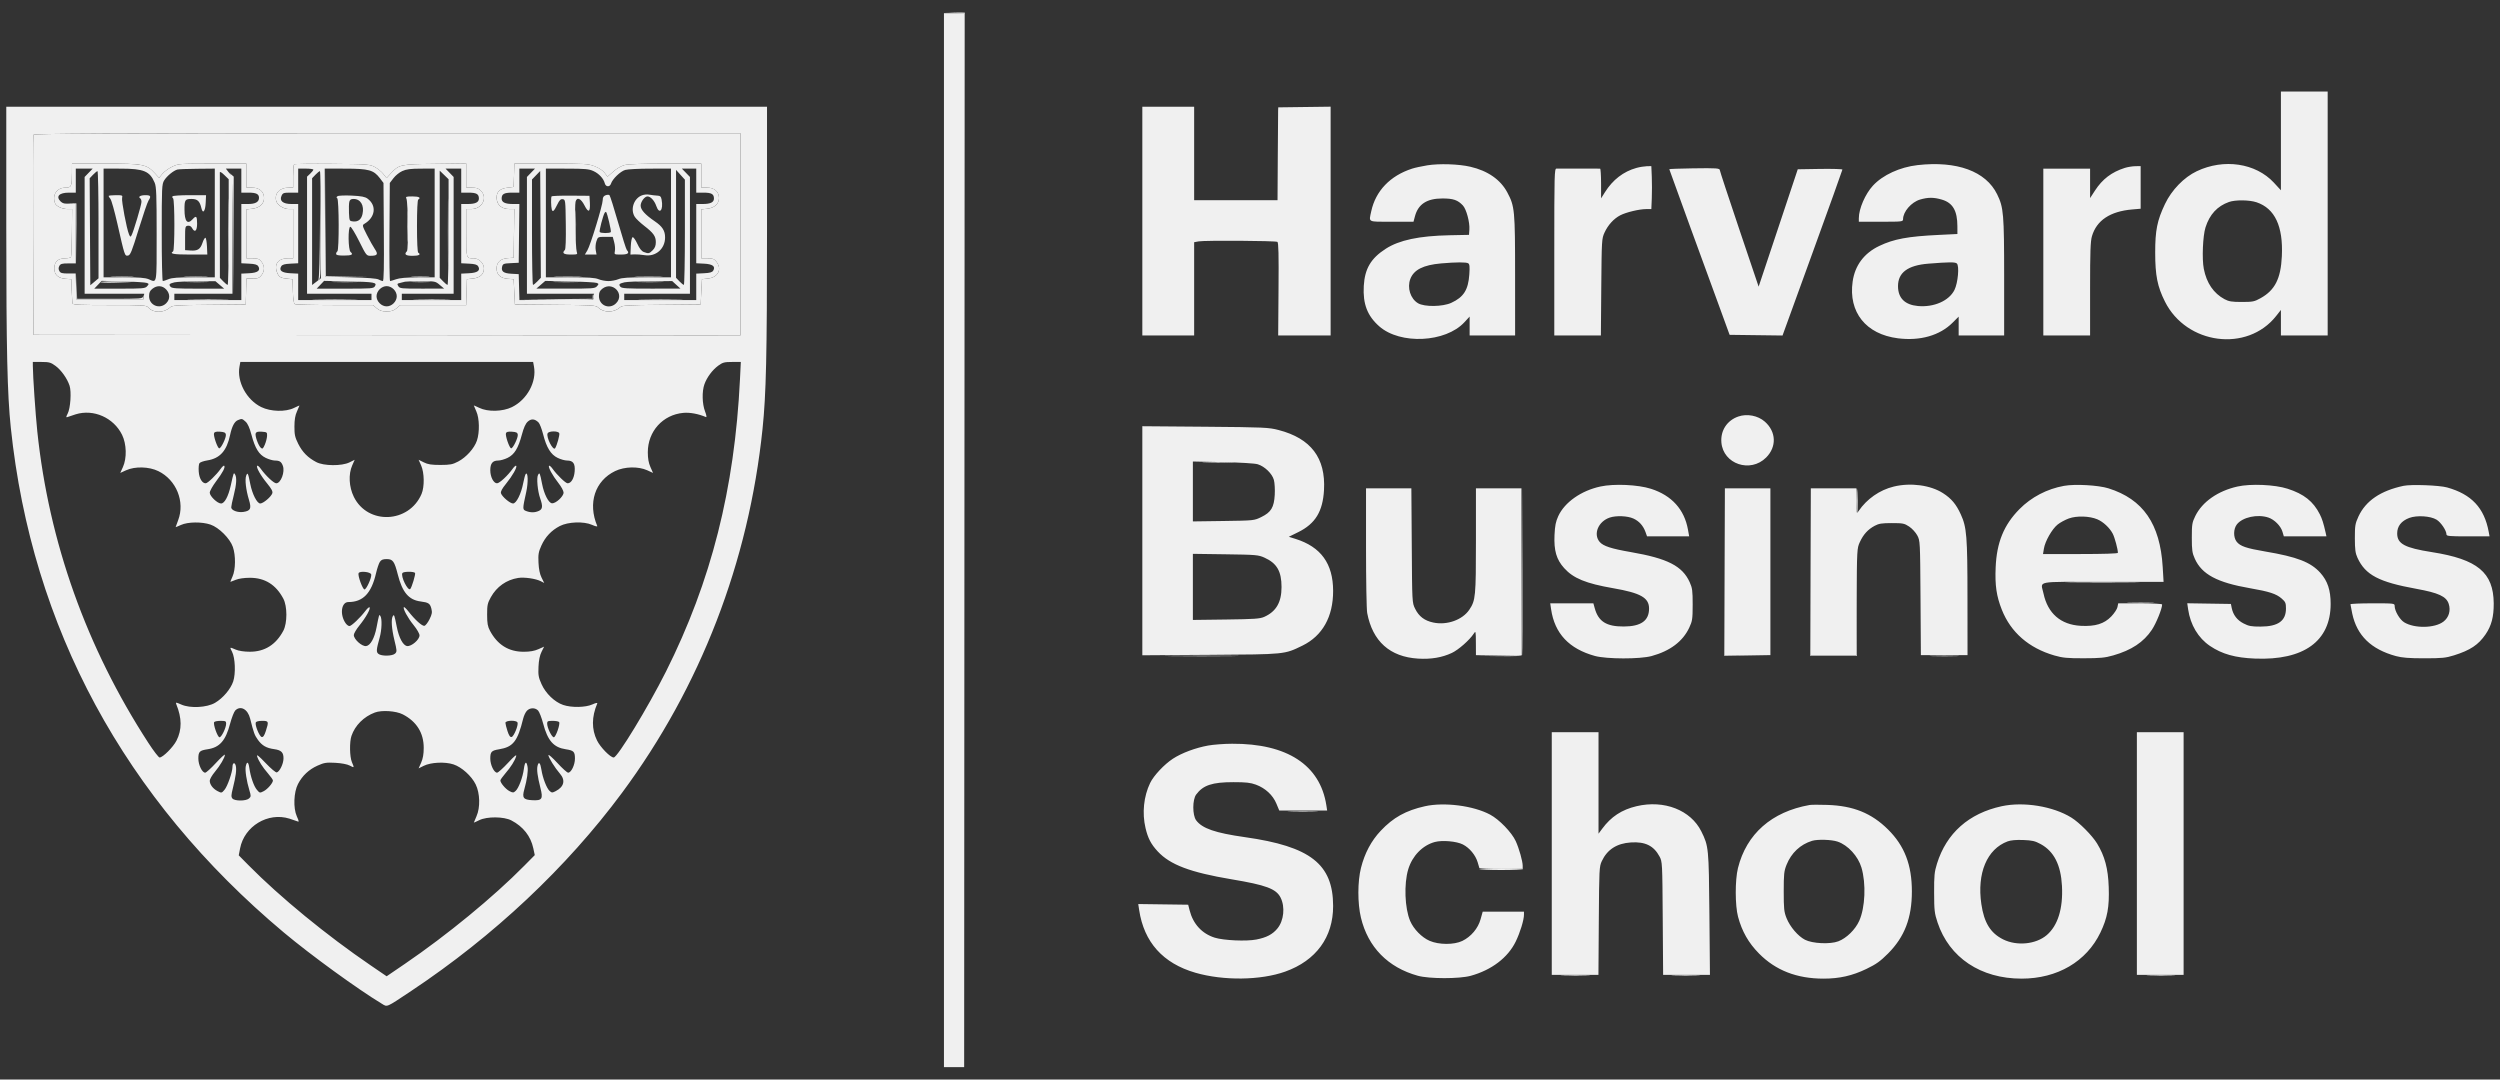 <svg width="88" height="38" viewBox="0 0 88 38" fill="none" xmlns="http://www.w3.org/2000/svg">
<rect x="0" y="0" width="88" height="38" fill="#333333" stroke="none"/>
<path fill-rule="evenodd" clip-rule="evenodd" d="M33.604 0.453L33.938 0.469L33.949 19.005L33.96 37.541L33.96 18.992L33.96 0.443L33.615 0.44L33.27 0.437L33.604 0.453ZM80.288 4.96V6.698L80.04 6.429C79.401 5.74 78.279 5.573 77.326 6.027C76.875 6.241 76.441 6.689 76.207 7.182C75.932 7.76 75.862 8.109 75.863 8.894C75.863 9.696 75.941 10.088 76.206 10.616C76.964 12.132 79.102 12.41 80.118 11.126L80.288 10.91V11.359V11.808H81.111H81.934V7.515V3.223H81.111H80.288V4.96ZM40.21 7.782V11.808H41.122H42.034V10.167V8.526L42.191 8.497C42.4 8.458 44.899 8.473 44.965 8.514C45.004 8.537 45.014 8.97 45.004 10.177L44.992 11.808H45.915L46.838 11.808V7.781V3.755L45.916 3.767L44.995 3.779L44.99 3.89C44.988 3.951 44.982 4.687 44.978 5.525L44.969 7.048H43.502H42.034V5.403V3.757H41.122H40.21V7.782ZM1.175 4.746C1.164 4.777 1.159 6.373 1.166 8.294L1.177 11.786L13.621 11.797L26.065 11.808V8.25V4.691H13.631C3.724 4.691 1.192 4.702 1.175 4.746ZM2.533 6.081C2.532 6.556 2.512 6.604 2.312 6.604C2.001 6.604 1.826 6.863 1.939 7.158C1.979 7.261 2.192 7.36 2.378 7.36H2.539L2.531 8.172C2.526 8.618 2.513 9.008 2.501 9.039C2.489 9.072 2.4 9.095 2.286 9.095C2.041 9.095 1.911 9.218 1.911 9.451C1.911 9.67 2.05 9.796 2.311 9.814L2.512 9.829L2.524 10.229C2.531 10.449 2.546 10.654 2.556 10.685C2.571 10.728 2.872 10.74 3.86 10.74C5.087 10.74 5.148 10.744 5.225 10.829C5.401 11.024 5.764 11.022 5.983 10.824C6.067 10.749 6.183 10.741 7.362 10.73L8.65 10.718L8.663 10.262L8.675 9.806H8.893C9.075 9.806 9.126 9.787 9.203 9.689C9.32 9.54 9.32 9.361 9.203 9.212C9.126 9.113 9.075 9.095 8.891 9.095H8.672V8.233V7.371L8.875 7.348C9.137 7.319 9.295 7.177 9.295 6.972C9.295 6.747 9.131 6.604 8.874 6.604H8.672V6.181V5.758L7.482 5.759C6.328 5.759 6.286 5.762 6.068 5.864C5.945 5.921 5.789 6.034 5.721 6.114L5.598 6.26L5.451 6.099C5.161 5.783 5.036 5.758 3.709 5.758H2.534L2.533 6.081ZM10.35 5.786C10.332 5.803 10.318 5.995 10.318 6.211V6.604H10.165C9.847 6.604 9.655 6.804 9.721 7.068C9.759 7.218 9.978 7.359 10.174 7.36L10.318 7.36V8.227V9.095H10.128C9.787 9.095 9.634 9.306 9.758 9.604C9.823 9.759 9.883 9.791 10.162 9.816L10.296 9.829L10.309 10.25C10.317 10.518 10.341 10.683 10.376 10.705C10.405 10.724 11.037 10.739 11.78 10.74L13.13 10.74L13.262 10.852C13.363 10.937 13.445 10.963 13.61 10.963C13.775 10.963 13.856 10.937 13.957 10.852L14.09 10.74H15.249H16.409L16.422 10.284L16.434 9.829L16.652 9.804C16.903 9.775 17.035 9.65 17.035 9.444C17.035 9.271 16.858 9.095 16.685 9.095C16.404 9.095 16.412 9.12 16.412 8.2V7.36H16.587C16.97 7.36 17.177 6.964 16.926 6.713C16.842 6.629 16.77 6.604 16.614 6.604H16.412V6.178V5.753L15.311 5.767C14.084 5.782 14.045 5.791 13.753 6.109L13.606 6.269L13.493 6.124C13.43 6.044 13.296 5.934 13.194 5.88C13.017 5.785 12.954 5.78 11.696 5.767C10.973 5.76 10.368 5.768 10.35 5.786ZM18.093 6.17L18.08 6.581L17.872 6.605C17.602 6.636 17.479 6.747 17.481 6.955C17.483 7.213 17.651 7.36 17.945 7.36H18.104L18.092 8.216L18.08 9.072L17.88 9.086C17.618 9.105 17.48 9.231 17.48 9.45C17.48 9.67 17.618 9.796 17.88 9.814L18.08 9.829L18.102 10.273L18.125 10.718L19.546 10.73C20.899 10.741 20.972 10.746 21.062 10.831C21.262 11.019 21.615 11.01 21.834 10.812C21.9 10.752 22.107 10.74 23.287 10.73L24.663 10.718L24.686 10.273L24.708 9.829L24.925 9.804C25.281 9.763 25.423 9.474 25.216 9.212C25.139 9.113 25.089 9.095 24.905 9.095H24.686V8.233V7.371L24.889 7.348C25.151 7.319 25.308 7.177 25.308 6.972C25.308 6.747 25.145 6.604 24.888 6.604H24.686V6.181V5.758H23.438C22.666 5.758 22.114 5.777 21.992 5.808C21.875 5.838 21.712 5.931 21.59 6.038L21.386 6.218L21.278 6.08C21.212 5.996 21.074 5.906 20.924 5.85C20.697 5.765 20.583 5.758 19.392 5.758H18.106L18.093 6.17ZM50.24 5.82C50.044 5.852 49.803 5.904 49.706 5.936C48.932 6.187 48.421 6.721 48.267 7.44C48.183 7.835 48.123 7.805 48.986 7.805H49.755L49.806 7.614C49.921 7.184 50.227 6.986 50.774 6.986C51.154 6.985 51.315 7.041 51.495 7.234C51.616 7.364 51.741 7.828 51.722 8.08L51.709 8.267L51.019 8.281C49.952 8.303 49.253 8.451 48.778 8.757C48.256 9.092 48.04 9.458 48.005 10.065C47.969 10.697 48.13 11.118 48.551 11.488C49.289 12.137 50.885 12.06 51.547 11.343L51.731 11.143V11.475V11.808H52.531H53.332L53.331 9.706C53.331 7.387 53.319 7.265 53.056 6.771C52.817 6.323 52.367 6.01 51.755 5.869C51.348 5.774 50.655 5.752 50.24 5.82ZM67.499 5.812C66.878 5.882 66.272 6.16 65.927 6.535C65.657 6.827 65.431 7.349 65.431 7.679V7.805H66.21C66.965 7.805 66.988 7.802 66.988 7.713C66.988 7.452 67.279 7.116 67.584 7.025C67.865 6.942 68.07 6.942 68.356 7.027C68.738 7.14 68.9 7.42 68.9 7.965L68.901 8.237L68.245 8.269C67.157 8.321 66.663 8.412 66.151 8.657C65.615 8.912 65.293 9.343 65.213 9.912C65.06 10.989 65.681 11.766 66.807 11.908C67.589 12.007 68.281 11.809 68.732 11.358L68.945 11.145V11.476V11.808H69.746H70.546L70.546 9.751C70.545 7.52 70.527 7.304 70.299 6.839C69.903 6.029 68.884 5.655 67.499 5.812ZM57.602 5.911C57.144 6.039 56.769 6.328 56.493 6.767L56.358 6.982L56.358 6.459C56.357 6.172 56.342 5.936 56.324 5.936C56.243 5.933 54.859 5.932 54.789 5.934C54.715 5.936 54.711 6.107 54.711 8.872V11.808H55.531H56.351L56.365 10.107C56.379 8.44 56.381 8.401 56.481 8.183C56.603 7.918 56.807 7.695 57.034 7.578C57.241 7.471 57.7 7.361 57.943 7.36L58.127 7.36L58.143 6.982C58.151 6.774 58.151 6.433 58.143 6.226L58.127 5.847L57.965 5.851C57.876 5.854 57.712 5.88 57.602 5.911ZM74.794 5.91C74.33 6.057 74.004 6.305 73.741 6.711L73.571 6.973V6.455V5.936H72.748H71.925V8.872V11.808H72.748H73.571V10.17C73.571 8.86 73.584 8.489 73.637 8.313C73.802 7.756 74.276 7.441 75.05 7.373L75.351 7.347V6.597V5.847L75.162 5.85C75.058 5.852 74.892 5.879 74.794 5.91ZM59.571 5.926C59.124 5.933 58.759 5.946 58.759 5.956C58.759 5.965 59.091 6.88 59.496 7.99C59.902 9.099 60.38 10.407 60.558 10.896L60.882 11.786L61.814 11.798L62.745 11.81L63.799 8.906C64.379 7.31 64.853 5.988 64.853 5.969C64.853 5.95 64.499 5.94 64.067 5.946L63.281 5.959L62.593 8.024L61.904 10.09L61.222 8.069C60.848 6.957 60.54 6.025 60.54 5.997C60.537 5.92 60.445 5.913 59.571 5.926ZM11.452 7.827L11.452 9.74L12.197 9.741L12.943 9.743L12.209 9.729L11.476 9.715L11.463 7.815L11.451 5.914L11.452 7.827ZM11.263 7.896C11.256 9.071 11.235 9.809 11.208 9.842C11.183 9.872 11.194 9.87 11.231 9.838C11.289 9.788 11.296 9.529 11.286 7.891L11.274 6.003L11.263 7.896ZM8.105 6.14C8.175 6.224 8.183 6.41 8.194 8.297L8.206 10.362L8.217 8.29L8.227 6.217L8.127 6.132C8.027 6.048 8.027 6.048 8.105 6.14ZM8.025 8.16C8.025 9.2 8.031 9.626 8.038 9.106C8.046 8.586 8.046 7.735 8.038 7.215C8.031 6.695 8.025 7.121 8.025 8.16ZM15.765 8.16C15.765 9.2 15.771 9.626 15.778 9.106C15.785 8.586 15.785 7.735 15.778 7.215C15.771 6.695 15.765 7.121 15.765 8.16ZM78.459 7.11C78.049 7.256 77.78 7.547 77.634 8.003C77.539 8.301 77.505 9.116 77.574 9.464C77.672 9.964 77.92 10.326 78.303 10.531C78.455 10.612 78.558 10.629 78.909 10.629C79.294 10.629 79.353 10.618 79.57 10.497C80.078 10.216 80.284 9.809 80.321 9.018C80.371 7.964 80.076 7.337 79.43 7.12C79.177 7.035 78.684 7.03 78.459 7.11ZM14.34 7.96C14.34 8.45 14.347 8.656 14.355 8.419C14.363 8.181 14.363 7.781 14.355 7.529C14.347 7.277 14.34 7.471 14.34 7.96ZM20.256 7.916C20.256 8.381 20.263 8.565 20.271 8.325C20.279 8.085 20.279 7.705 20.271 7.48C20.263 7.255 20.256 7.451 20.256 7.916ZM2.433 7.169L2.666 7.186L2.679 8.207L2.692 9.228L2.691 8.194L2.689 7.16L2.445 7.155L2.2 7.151L2.433 7.169ZM50.728 9.272C50.099 9.327 49.766 9.496 49.643 9.82C49.526 10.131 49.647 10.514 49.914 10.674C50.138 10.808 50.781 10.8 51.085 10.66C51.52 10.46 51.683 10.204 51.72 9.661C51.739 9.387 51.73 9.299 51.682 9.269C51.612 9.224 51.258 9.226 50.728 9.272ZM67.878 9.281C67.154 9.339 66.81 9.594 66.81 10.072C66.81 10.491 67.05 10.73 67.512 10.772C68.074 10.823 68.606 10.589 68.797 10.207C68.921 9.958 68.975 9.352 68.879 9.273C68.817 9.221 68.603 9.223 67.878 9.281ZM2.687 10.107L2.689 10.54H3.868H5.047L5.053 10.44C5.058 10.356 5.055 10.354 5.039 10.428C5.019 10.515 4.985 10.518 3.867 10.518H2.715L2.7 10.095L2.684 9.673L2.687 10.107ZM3.97 9.75C4.161 9.759 4.461 9.759 4.638 9.75C4.814 9.742 4.658 9.735 4.291 9.735C3.924 9.735 3.78 9.742 3.97 9.75ZM6.548 9.75C6.738 9.759 7.048 9.759 7.238 9.75C7.427 9.742 7.272 9.735 6.893 9.735C6.514 9.735 6.359 9.742 6.548 9.75ZM14.534 9.75C14.688 9.759 14.929 9.759 15.068 9.75C15.208 9.741 15.082 9.734 14.789 9.734C14.495 9.734 14.381 9.742 14.534 9.75ZM19.579 9.75C19.792 9.759 20.152 9.759 20.38 9.751C20.607 9.742 20.433 9.736 19.993 9.736C19.553 9.736 19.366 9.742 19.579 9.75ZM22.426 9.75C22.639 9.759 22.999 9.759 23.227 9.751C23.454 9.742 23.28 9.736 22.84 9.736C22.399 9.736 22.213 9.742 22.426 9.75ZM3.541 9.929C3.53 9.947 3.734 9.957 3.995 9.95C4.838 9.93 4.929 9.912 4.238 9.903C3.866 9.899 3.553 9.91 3.541 9.929ZM6.593 9.928C6.782 9.937 7.093 9.937 7.282 9.928C7.472 9.92 7.317 9.913 6.938 9.913C6.558 9.913 6.403 9.92 6.593 9.928ZM11.75 9.928C11.963 9.936 12.323 9.937 12.551 9.928C12.779 9.92 12.604 9.914 12.164 9.914C11.724 9.914 11.538 9.92 11.75 9.928ZM14.533 9.928C14.686 9.937 14.936 9.937 15.089 9.928C15.242 9.919 15.117 9.912 14.811 9.912C14.505 9.912 14.38 9.919 14.533 9.928ZM19.535 9.928C19.748 9.936 20.108 9.937 20.335 9.928C20.563 9.92 20.389 9.914 19.948 9.914C19.508 9.914 19.322 9.92 19.535 9.928ZM22.471 9.928C22.683 9.936 23.044 9.937 23.271 9.928C23.499 9.92 23.325 9.914 22.884 9.914C22.444 9.914 22.258 9.92 22.471 9.928ZM20.864 10.417L20.86 10.517L19.559 10.529L18.258 10.542L19.561 10.552C20.671 10.561 20.867 10.553 20.888 10.497C20.902 10.461 20.903 10.406 20.89 10.375C20.878 10.344 20.866 10.363 20.864 10.417ZM6.729 10.551C7.067 10.559 7.607 10.559 7.93 10.551C8.253 10.544 7.976 10.537 7.316 10.537C6.655 10.537 6.391 10.544 6.729 10.551ZM11.13 10.551C11.491 10.559 12.081 10.559 12.442 10.551C12.803 10.544 12.508 10.538 11.786 10.538C11.064 10.538 10.769 10.544 11.13 10.551ZM14.669 10.551C14.97 10.559 15.45 10.559 15.736 10.551C16.022 10.543 15.776 10.537 15.189 10.537C14.602 10.537 14.368 10.543 14.669 10.551ZM22.609 10.551C22.971 10.559 23.552 10.559 23.899 10.551C24.246 10.544 23.95 10.538 23.24 10.538C22.531 10.538 22.247 10.544 22.609 10.551ZM42.423 16.289C42.674 16.297 43.084 16.297 43.335 16.289C43.586 16.281 43.38 16.275 42.879 16.275C42.377 16.275 42.172 16.281 42.423 16.289ZM53.565 20.114L53.554 23.06L52.743 23.073L51.931 23.086L52.744 23.096C53.361 23.104 53.562 23.093 53.578 23.051C53.59 23.02 53.594 21.684 53.588 20.082L53.576 17.168L53.565 20.114ZM60.693 20.126L60.694 23.084L61.495 23.086L62.295 23.087L61.506 23.073L60.717 23.06L60.705 20.114L60.693 17.168L60.693 20.126ZM63.718 20.126L63.719 23.084H64.541H65.364L65.365 21.283L65.366 19.481L65.353 21.271L65.341 23.062H64.541H63.741L63.73 20.115L63.718 17.168L63.718 20.126ZM65.342 17.635C65.342 17.888 65.355 18.082 65.371 18.066C65.401 18.035 65.393 17.226 65.362 17.195C65.351 17.184 65.342 17.382 65.342 17.635ZM72.941 20.515C73.535 20.522 74.496 20.522 75.076 20.515C75.655 20.508 75.168 20.503 73.994 20.503C72.82 20.503 72.346 20.508 72.941 20.515ZM74.961 21.227C75.175 21.235 75.526 21.235 75.74 21.227C75.954 21.219 75.779 21.212 75.351 21.212C74.922 21.212 74.747 21.219 74.961 21.227ZM41.244 23.095C41.825 23.102 42.776 23.102 43.357 23.095C43.938 23.088 43.463 23.082 42.301 23.082C41.139 23.082 40.663 23.088 41.244 23.095ZM68.025 23.095C68.264 23.103 68.645 23.103 68.87 23.095C69.095 23.087 68.898 23.08 68.434 23.08C67.969 23.081 67.785 23.087 68.025 23.095ZM45.425 28.566C45.664 28.574 46.054 28.574 46.293 28.566C46.531 28.558 46.336 28.552 45.859 28.552C45.382 28.552 45.187 28.558 45.425 28.566ZM52.071 30.59C52.083 30.609 52.43 30.624 52.843 30.624C53.256 30.624 53.603 30.609 53.614 30.59C53.626 30.572 53.279 30.557 52.843 30.557C52.407 30.557 52.06 30.572 52.071 30.59ZM55.036 34.349C55.276 34.357 55.656 34.357 55.881 34.349C56.106 34.341 55.91 34.334 55.445 34.334C54.98 34.334 54.796 34.341 55.036 34.349ZM58.926 34.349C59.152 34.357 59.522 34.357 59.749 34.349C59.975 34.341 59.79 34.334 59.337 34.334C58.885 34.334 58.699 34.341 58.926 34.349ZM75.651 34.349C75.877 34.357 76.247 34.357 76.474 34.349C76.7 34.341 76.515 34.334 76.062 34.334C75.61 34.334 75.424 34.341 75.651 34.349Z" fill="#F0F0F0"/>
<path fill-rule="evenodd" clip-rule="evenodd" d="M33.227 19.013V37.562H33.583H33.938V19.013V0.464H33.583H33.227V19.013ZM0.221 8.015C0.222 12.317 0.257 13.878 0.38 15.054C1.116 22.082 4.385 28.127 9.987 32.821C10.942 33.621 12.584 34.814 13.441 35.332C13.64 35.452 13.575 35.481 14.477 34.88C17.382 32.947 19.945 30.537 21.893 27.91C24.659 24.177 26.354 19.789 26.841 15.099C26.968 13.872 26.999 12.523 26.999 8.148L26.999 3.756H13.61H0.221L0.221 8.015ZM1.176 4.746C1.164 4.776 1.16 6.373 1.166 8.293L1.177 11.785L13.621 11.796L26.065 11.807V8.249V4.69H13.631C3.725 4.69 1.193 4.701 1.176 4.746ZM2.534 6.08C2.533 6.555 2.512 6.603 2.313 6.603C2.001 6.603 1.826 6.862 1.939 7.157C1.979 7.261 2.193 7.359 2.379 7.359H2.539L2.531 8.171C2.526 8.617 2.513 9.008 2.501 9.038C2.489 9.071 2.4 9.094 2.286 9.094C2.041 9.094 1.911 9.217 1.911 9.45C1.911 9.669 2.05 9.795 2.312 9.814L2.512 9.828L2.525 10.228C2.532 10.448 2.546 10.653 2.557 10.684C2.571 10.727 2.873 10.739 3.86 10.739C5.087 10.739 5.148 10.743 5.225 10.828C5.402 11.023 5.764 11.021 5.984 10.823C6.067 10.748 6.183 10.74 7.363 10.729L8.65 10.717L8.663 10.261L8.676 9.805H8.893C9.075 9.805 9.126 9.786 9.203 9.688C9.321 9.539 9.321 9.36 9.203 9.211C9.126 9.113 9.076 9.094 8.892 9.094H8.673V8.232V7.37L8.876 7.348C9.137 7.318 9.295 7.176 9.295 6.971C9.295 6.746 9.131 6.603 8.875 6.603H8.673V6.18V5.758L7.483 5.758C6.328 5.758 6.286 5.761 6.069 5.863C5.945 5.92 5.789 6.033 5.722 6.113L5.599 6.259L5.451 6.098C5.162 5.782 5.036 5.758 3.709 5.758H2.534L2.534 6.08ZM10.351 5.785C10.333 5.802 10.319 5.994 10.319 6.21V6.603H10.165C9.847 6.603 9.655 6.803 9.721 7.067C9.759 7.217 9.979 7.358 10.174 7.359L10.319 7.359V8.226V9.094H10.128C9.787 9.094 9.634 9.305 9.759 9.603C9.824 9.758 9.884 9.79 10.163 9.815L10.296 9.828L10.309 10.249C10.317 10.517 10.342 10.682 10.376 10.704C10.405 10.723 11.037 10.738 11.78 10.739L13.13 10.739L13.262 10.851C13.364 10.936 13.445 10.962 13.61 10.962C13.775 10.962 13.857 10.936 13.958 10.851L14.09 10.739H15.25H16.409L16.422 10.284L16.435 9.828L16.652 9.803C16.903 9.774 17.035 9.65 17.035 9.443C17.035 9.27 16.858 9.094 16.685 9.094C16.405 9.094 16.413 9.119 16.413 8.199V7.359H16.587C16.97 7.359 17.177 6.963 16.926 6.712C16.842 6.628 16.77 6.603 16.615 6.603H16.413V6.177V5.752L15.312 5.766C14.084 5.781 14.045 5.79 13.753 6.109L13.607 6.268L13.493 6.123C13.431 6.043 13.296 5.933 13.194 5.879C13.017 5.784 12.955 5.779 11.696 5.766C10.974 5.759 10.368 5.767 10.351 5.785ZM18.093 6.169L18.081 6.58L17.872 6.604C17.603 6.635 17.48 6.746 17.482 6.954C17.484 7.213 17.651 7.359 17.945 7.359H18.105L18.093 8.215L18.081 9.071L17.88 9.086C17.618 9.104 17.48 9.23 17.48 9.45C17.48 9.669 17.618 9.795 17.88 9.814L18.081 9.828L18.103 10.273L18.125 10.717L19.546 10.729C20.9 10.74 20.972 10.745 21.063 10.83C21.262 11.018 21.615 11.009 21.834 10.811C21.901 10.751 22.107 10.739 23.288 10.729L24.664 10.717L24.686 10.273L24.708 9.828L24.926 9.803C25.281 9.762 25.423 9.473 25.217 9.211C25.139 9.113 25.089 9.094 24.905 9.094H24.686V8.232V7.37L24.889 7.348C25.151 7.318 25.309 7.176 25.309 6.971C25.309 6.746 25.145 6.603 24.888 6.603H24.686V6.18V5.758H23.438C22.667 5.758 22.115 5.776 21.993 5.807C21.875 5.837 21.713 5.93 21.591 6.037L21.386 6.217L21.278 6.079C21.212 5.995 21.075 5.905 20.925 5.849C20.698 5.764 20.584 5.758 19.393 5.758H18.106L18.093 6.169ZM2.668 6.358V6.781H2.426C2.081 6.781 1.956 6.914 2.134 7.092C2.199 7.157 2.282 7.181 2.445 7.181H2.668V8.226V9.272H2.402C2.182 9.272 2.129 9.287 2.089 9.361C2.055 9.424 2.055 9.475 2.089 9.539C2.129 9.612 2.182 9.627 2.401 9.627H2.664L2.677 10.083L2.69 10.539H3.869H5.047L5.062 10.439L5.076 10.339H4.027H2.979V8.284V6.229L3.121 6.082L3.263 5.935H2.965H2.668V6.358ZM3.646 7.848V9.761H4.359C4.893 9.761 5.113 9.778 5.232 9.828C5.533 9.954 5.514 10.06 5.514 8.247C5.514 6.865 5.503 6.573 5.446 6.436C5.274 6.026 5.066 5.938 4.258 5.936L3.646 5.935V7.848ZM6.248 5.967C6.112 6 5.873 6.196 5.778 6.352C5.698 6.483 5.693 6.596 5.693 8.193C5.692 9.14 5.71 9.894 5.731 9.894C5.753 9.894 5.842 9.864 5.93 9.828C6.05 9.777 6.272 9.761 6.825 9.761H7.561V7.848V5.935L6.949 5.941C6.613 5.943 6.297 5.956 6.248 5.967ZM8.067 6.088L8.183 6.241V8.29V10.339H7.16H6.137V10.45V10.562H7.316H8.495V10.097V9.632L8.768 9.618C9.072 9.604 9.183 9.519 9.09 9.372C9.054 9.314 8.97 9.29 8.768 9.281L8.495 9.267V8.224V7.181H8.736C8.99 7.181 9.117 7.109 9.117 6.964C9.117 6.83 9.018 6.781 8.753 6.781H8.495V6.358V5.935H8.223H7.95L8.067 6.088ZM10.496 6.358V6.781H10.229C9.986 6.781 9.956 6.791 9.91 6.892C9.828 7.071 9.961 7.181 10.259 7.181H10.496V8.224V9.267L10.223 9.281C10.021 9.29 9.937 9.314 9.901 9.372C9.808 9.519 9.919 9.604 10.223 9.618L10.496 9.632V10.097V10.562H11.786H13.076V10.45V10.339H11.942H10.808V8.279V6.218L10.919 6.113C10.98 6.056 11.03 5.992 11.03 5.972C11.03 5.952 10.91 5.935 10.763 5.935H10.496V6.358ZM11.441 7.837L11.453 9.739L12.342 9.761C12.935 9.776 13.264 9.802 13.329 9.839C13.383 9.869 13.448 9.894 13.475 9.894C13.51 9.894 13.521 9.401 13.511 8.167L13.499 6.44L13.371 6.272C13.151 5.984 12.983 5.938 12.153 5.936L11.43 5.935L11.441 7.837ZM14.161 6.021C14.06 6.066 13.92 6.179 13.85 6.272L13.721 6.44L13.709 8.167C13.702 9.117 13.712 9.894 13.731 9.894C13.75 9.893 13.846 9.864 13.944 9.829C14.063 9.786 14.314 9.764 14.711 9.763L15.3 9.761V7.848V5.935L14.822 5.936C14.452 5.937 14.303 5.956 14.161 6.021ZM15.825 6.082L15.968 6.229V8.284V10.339H15.056H14.144V10.45V10.562H15.189H16.235V10.097V9.632L16.508 9.618C16.812 9.604 16.923 9.519 16.83 9.372C16.794 9.314 16.71 9.29 16.508 9.281L16.235 9.267V8.224V7.181H16.46C16.735 7.181 16.857 7.121 16.857 6.988C16.857 6.83 16.771 6.781 16.492 6.781H16.235V6.358V5.935H15.959H15.683L15.825 6.082ZM18.281 6.358V6.781H18.023C17.745 6.781 17.658 6.83 17.658 6.988C17.658 7.122 17.781 7.181 18.056 7.181H18.282L18.27 8.215L18.259 9.249L17.981 9.263C17.728 9.275 17.701 9.286 17.675 9.386C17.634 9.553 17.724 9.622 18.006 9.636L18.259 9.65L18.271 10.106L18.284 10.563L19.583 10.551L20.883 10.539L20.897 10.439L20.911 10.339H19.73H18.548V8.284V6.229L18.69 6.082L18.832 5.935H18.556H18.281V6.358ZM19.215 7.848V9.761H20.061C20.713 9.761 20.945 9.776 21.068 9.828C21.155 9.864 21.312 9.894 21.417 9.894C21.521 9.894 21.678 9.864 21.766 9.828C21.889 9.776 22.12 9.761 22.772 9.761H23.619V7.848V5.935L22.896 5.936C22.498 5.936 22.1 5.956 22.01 5.981C21.841 6.028 21.56 6.298 21.507 6.464C21.467 6.592 21.322 6.585 21.289 6.454C21.247 6.287 21.082 6.108 20.886 6.02C20.733 5.95 20.589 5.937 19.96 5.936L19.215 5.935V7.848ZM24.144 6.082L24.286 6.229V8.284V10.339H23.129H21.973V10.45V10.562H23.24H24.508V10.097V9.632L24.782 9.618C24.984 9.609 25.068 9.585 25.104 9.527C25.196 9.38 25.086 9.295 24.782 9.281L24.508 9.267V8.224V7.181H24.733C25.008 7.181 25.131 7.121 25.131 6.988C25.131 6.83 25.044 6.781 24.766 6.781H24.508V6.358V5.935H24.255H24.001L24.144 6.082ZM23.797 7.879V9.778L23.916 9.903C23.982 9.972 24.052 10.028 24.072 10.028C24.091 10.028 24.108 9.195 24.108 8.176V6.324L23.952 6.152L23.797 5.98V7.879ZM3.276 6.15L3.156 6.275L3.167 8.158L3.179 10.041L3.324 9.919L3.468 9.797V7.911C3.468 6.873 3.452 6.024 3.432 6.024C3.412 6.024 3.342 6.081 3.276 6.15ZM7.738 6.071C7.737 6.107 7.737 6.956 7.739 7.958L7.74 9.78L7.859 9.904C7.924 9.972 7.994 10.028 8.014 10.028C8.034 10.028 8.05 9.191 8.05 8.168V6.309L7.894 6.158C7.797 6.064 7.738 6.031 7.738 6.071ZM11.105 6.149L10.986 6.274V8.153V10.032L11.141 9.914L11.297 9.795V7.91C11.297 6.873 11.281 6.024 11.261 6.024C11.241 6.024 11.171 6.081 11.105 6.149ZM15.478 7.893V9.778L15.598 9.903C15.664 9.972 15.734 10.028 15.754 10.028C15.773 10.028 15.79 9.191 15.79 8.168V6.309L15.634 6.158L15.478 6.007V7.893ZM18.87 6.169L18.726 6.318V8.173C18.726 9.193 18.742 10.028 18.762 10.028C18.782 10.028 18.852 9.971 18.918 9.903L19.038 9.777L19.026 7.898L19.015 6.019L18.87 6.169ZM21.317 6.873C21.244 6.9 21.216 6.947 21.216 7.041C21.216 7.218 20.783 8.637 20.674 8.816L20.587 8.96H20.792H20.998L20.97 8.807C20.954 8.723 20.964 8.583 20.993 8.496C21.045 8.338 21.047 8.337 21.307 8.337H21.569L21.619 8.524C21.647 8.626 21.658 8.766 21.644 8.835C21.619 8.96 21.619 8.96 21.863 8.96C22.103 8.96 22.169 8.909 22.065 8.802C22.042 8.779 21.904 8.343 21.758 7.833C21.612 7.322 21.475 6.889 21.454 6.87C21.434 6.85 21.372 6.852 21.317 6.873ZM22.571 6.886C22.297 7.009 22.184 7.388 22.348 7.637C22.39 7.701 22.534 7.838 22.668 7.942C23.001 8.199 23.085 8.315 23.085 8.523C23.085 8.649 23.054 8.728 22.976 8.807C22.853 8.929 22.828 8.934 22.663 8.871C22.583 8.841 22.51 8.749 22.433 8.58C22.371 8.444 22.297 8.341 22.269 8.35C22.239 8.36 22.212 8.49 22.204 8.664L22.191 8.961L22.338 8.954C22.418 8.951 22.576 8.963 22.689 8.982C23.081 9.046 23.411 8.761 23.411 8.357C23.411 8.12 23.316 7.972 23.049 7.79C22.709 7.558 22.551 7.384 22.551 7.238C22.551 7.102 22.691 6.914 22.792 6.914C22.899 6.914 23.038 7.065 23.1 7.248C23.21 7.571 23.358 7.399 23.289 7.029C23.268 6.917 23.24 6.891 23.14 6.886C23.073 6.884 22.948 6.868 22.862 6.853C22.767 6.835 22.654 6.848 22.571 6.886ZM3.824 6.899C3.824 6.916 3.852 6.961 3.886 7C3.921 7.038 4.031 7.43 4.131 7.87C4.391 9.016 4.39 9.013 4.504 8.996C4.588 8.984 4.636 8.867 4.881 8.071C5.036 7.57 5.191 7.115 5.227 7.061C5.328 6.907 5.306 6.87 5.117 6.87C4.943 6.87 4.849 6.927 4.935 6.98C4.96 6.996 4.981 7.052 4.98 7.106C4.98 7.212 4.697 8.162 4.63 8.283C4.593 8.349 4.582 8.345 4.541 8.248C4.458 8.055 4.272 7.068 4.298 6.967C4.322 6.875 4.309 6.87 4.074 6.87C3.937 6.87 3.824 6.883 3.824 6.899ZM6.072 6.911C6.058 6.934 6.067 6.965 6.092 6.98C6.153 7.018 6.153 8.811 6.093 8.849C5.958 8.932 6.104 8.96 6.673 8.96H7.298L7.285 8.671C7.277 8.511 7.253 8.376 7.231 8.37C7.208 8.365 7.161 8.445 7.127 8.549C7.052 8.775 6.954 8.836 6.703 8.818L6.515 8.805V8.382C6.515 7.981 6.52 7.959 6.612 7.946C6.674 7.937 6.727 7.965 6.758 8.023C6.855 8.204 6.938 8.134 6.938 7.87C6.938 7.607 6.907 7.576 6.782 7.715C6.598 7.919 6.495 7.797 6.494 7.374C6.493 7.037 6.515 7.003 6.741 7.003C6.952 7.003 7.031 7.078 7.09 7.329C7.14 7.544 7.226 7.439 7.24 7.144L7.253 6.87H6.676C6.358 6.87 6.086 6.888 6.072 6.911ZM11.882 6.906C11.839 6.935 11.836 6.957 11.871 6.978C11.935 7.018 11.94 8.809 11.875 8.849C11.851 8.864 11.831 8.903 11.831 8.936C11.831 8.979 11.904 8.996 12.098 8.996C12.381 8.996 12.45 8.961 12.342 8.871C12.253 8.797 12.245 7.982 12.332 7.982C12.363 7.982 12.503 8.212 12.643 8.493C12.89 8.989 12.902 9.005 13.043 9.004C13.287 9.003 13.32 8.952 13.195 8.768C13.135 8.679 13.009 8.454 12.914 8.267C12.749 7.941 12.746 7.926 12.829 7.877C13.214 7.65 13.265 7.234 12.938 6.992C12.848 6.926 12.724 6.902 12.382 6.885C12.14 6.874 11.915 6.883 11.882 6.906ZM19.415 6.914C19.39 6.955 19.395 7.268 19.422 7.371C19.452 7.48 19.503 7.436 19.616 7.201C19.693 7.042 19.735 7.001 19.809 7.012C19.902 7.025 19.905 7.045 19.916 7.889C19.924 8.435 19.912 8.77 19.883 8.799C19.773 8.909 19.838 8.96 20.087 8.96C20.328 8.96 20.336 8.956 20.301 8.86C20.258 8.742 20.223 7.249 20.259 7.103C20.304 6.922 20.447 6.98 20.574 7.231C20.714 7.507 20.782 7.472 20.763 7.132L20.749 6.892L20.092 6.887C19.731 6.884 19.426 6.896 19.415 6.914ZM14.306 6.992C14.364 7.109 14.38 8.787 14.324 8.843C14.214 8.953 14.277 9.005 14.522 9.005C14.748 9.005 14.829 8.96 14.722 8.894C14.695 8.877 14.678 8.516 14.678 7.959C14.678 7.403 14.695 7.042 14.722 7.025C14.83 6.959 14.748 6.914 14.517 6.914C14.295 6.914 14.272 6.923 14.306 6.992ZM12.296 7.104C12.282 7.16 12.277 7.335 12.284 7.494C12.298 7.777 12.3 7.782 12.431 7.795C12.607 7.812 12.718 7.725 12.76 7.536C12.828 7.231 12.693 7.003 12.446 7.003C12.354 7.003 12.315 7.029 12.296 7.104ZM21.284 7.491C21.227 7.584 21.086 8.128 21.109 8.166C21.139 8.215 21.471 8.216 21.501 8.168C21.523 8.131 21.376 7.503 21.336 7.463C21.324 7.451 21.301 7.464 21.284 7.491ZM3.449 10.024L3.318 10.161H4.209C5.024 10.161 5.107 10.154 5.176 10.078C5.247 9.999 5.247 9.992 5.172 9.96C5.128 9.941 4.752 9.916 4.336 9.905L3.579 9.886L3.449 10.024ZM6.146 9.938C5.959 9.983 5.933 10.01 6.003 10.094C6.05 10.15 6.209 10.161 6.975 10.161H7.891L7.737 10.03L7.583 9.898L6.938 9.901C6.583 9.902 6.227 9.919 6.146 9.938ZM11.278 10.024L11.147 10.161H12.145C13.08 10.161 13.147 10.156 13.197 10.076C13.281 9.942 13.18 9.924 12.253 9.905L11.408 9.887L11.278 10.024ZM14.255 9.916C14.231 9.924 14.156 9.943 14.088 9.958C13.979 9.982 13.972 9.994 14.021 10.073C14.073 10.156 14.126 10.161 14.855 10.16L15.634 10.159L15.478 10.028C15.325 9.899 15.314 9.897 14.811 9.899C14.53 9.9 14.28 9.908 14.255 9.916ZM19.037 10.023L18.881 10.158L19.909 10.159C20.858 10.161 20.942 10.155 21.011 10.078C21.082 9.999 21.082 9.992 21.007 9.959C20.963 9.94 20.537 9.916 20.06 9.906L19.193 9.888L19.037 10.023ZM21.982 9.938C21.794 9.983 21.769 10.01 21.838 10.094C21.886 10.151 22.055 10.161 22.923 10.16L23.952 10.159L23.807 10.027L23.662 9.894L22.895 9.899C22.473 9.901 22.062 9.919 21.982 9.938ZM5.365 10.165C5.274 10.236 5.248 10.296 5.248 10.428C5.248 10.748 5.623 10.902 5.85 10.675C5.992 10.533 5.992 10.343 5.85 10.19C5.716 10.046 5.528 10.036 5.365 10.165ZM13.364 10.181C13.295 10.25 13.254 10.341 13.254 10.428C13.254 10.515 13.295 10.606 13.364 10.675C13.432 10.744 13.524 10.784 13.61 10.784C13.697 10.784 13.788 10.744 13.857 10.675C13.926 10.606 13.966 10.515 13.966 10.428C13.966 10.341 13.926 10.25 13.857 10.181C13.788 10.113 13.697 10.072 13.61 10.072C13.524 10.072 13.432 10.113 13.364 10.181ZM21.2 10.165C21.111 10.235 21.083 10.296 21.083 10.424C21.083 10.753 21.453 10.907 21.686 10.675C22.007 10.353 21.559 9.882 21.2 10.165ZM1.156 12.886C1.157 13.223 1.25 14.592 1.313 15.188C1.723 19.089 3.044 22.795 5.222 26.149C5.406 26.432 5.584 26.664 5.618 26.664C5.731 26.664 6.096 26.3 6.213 26.069C6.408 25.684 6.405 25.279 6.204 24.785C6.176 24.715 6.194 24.717 6.384 24.801C6.695 24.939 7.282 24.908 7.57 24.739C7.848 24.576 8.119 24.257 8.209 23.986C8.301 23.708 8.279 23.153 8.167 22.939C8.08 22.77 8.077 22.772 8.3 22.867C8.405 22.912 8.597 22.941 8.79 22.941C9.315 22.943 9.711 22.695 9.973 22.203C10.116 21.934 10.116 21.341 9.973 21.072C9.711 20.579 9.324 20.338 8.795 20.338C8.598 20.338 8.404 20.366 8.3 20.409C8.205 20.449 8.121 20.481 8.113 20.481C8.105 20.481 8.137 20.396 8.185 20.292C8.294 20.05 8.301 19.557 8.198 19.255C8.096 18.956 7.706 18.566 7.408 18.465C7.105 18.362 6.613 18.368 6.371 18.478C6.267 18.525 6.182 18.56 6.182 18.555C6.182 18.55 6.222 18.441 6.271 18.312C6.518 17.661 6.209 16.894 5.574 16.584C5.247 16.424 4.756 16.41 4.44 16.553L4.233 16.647L4.327 16.44C4.469 16.125 4.456 15.633 4.298 15.308C4.001 14.702 3.295 14.389 2.664 14.584C2.532 14.626 2.396 14.67 2.364 14.684C2.321 14.701 2.326 14.666 2.382 14.559C2.48 14.372 2.519 13.789 2.449 13.577C2.366 13.323 2.151 13.021 1.951 12.877C1.787 12.757 1.729 12.741 1.46 12.741H1.155L1.156 12.886ZM8.431 12.899C8.331 13.43 8.675 14.073 9.196 14.329C9.53 14.492 10.054 14.506 10.352 14.358C10.456 14.307 10.541 14.27 10.541 14.277C10.541 14.283 10.501 14.376 10.453 14.482C10.39 14.62 10.365 14.774 10.364 15.014C10.363 15.302 10.383 15.391 10.498 15.623C10.645 15.915 10.834 16.108 11.132 16.265C11.394 16.405 12.033 16.41 12.303 16.275L12.485 16.184L12.399 16.38C12.26 16.692 12.283 17.139 12.455 17.489C12.945 18.484 14.399 18.421 14.839 17.386C14.945 17.135 14.938 16.643 14.825 16.386L14.735 16.184L14.918 16.275C15.062 16.347 15.184 16.366 15.501 16.366C15.848 16.365 15.931 16.349 16.129 16.245C16.412 16.097 16.695 15.781 16.787 15.511C16.887 15.219 16.877 14.724 16.767 14.482C16.719 14.376 16.679 14.282 16.679 14.275C16.679 14.268 16.765 14.304 16.868 14.355C17.167 14.503 17.692 14.492 18.021 14.33C18.556 14.067 18.897 13.437 18.795 12.897L18.766 12.741H13.613H8.46L8.431 12.899ZM25.28 12.873C25.074 13.025 24.882 13.284 24.795 13.528C24.706 13.778 24.716 14.213 24.816 14.478C24.87 14.619 24.882 14.695 24.85 14.681C24.58 14.567 24.285 14.512 24.053 14.533C23.33 14.599 22.803 15.184 22.803 15.92C22.803 16.139 22.831 16.295 22.895 16.44L22.987 16.647L22.78 16.553C22.465 16.411 21.983 16.423 21.654 16.581C20.942 16.924 20.685 17.71 21.022 18.512C21.037 18.546 20.966 18.531 20.837 18.474C20.547 18.346 19.993 18.367 19.704 18.517C19.412 18.668 19.194 18.899 19.058 19.201C18.955 19.431 18.941 19.513 18.955 19.807C18.966 20.037 19.001 20.208 19.064 20.334L19.157 20.521L19.04 20.461C18.86 20.367 18.457 20.309 18.236 20.344C17.825 20.41 17.484 20.651 17.278 21.021C17.161 21.233 17.146 21.301 17.147 21.638C17.147 21.943 17.167 22.052 17.247 22.203C17.509 22.695 17.905 22.942 18.43 22.942C18.652 22.942 18.809 22.915 18.95 22.852L19.153 22.762L19.062 22.945C19.001 23.067 18.965 23.241 18.955 23.468C18.941 23.764 18.955 23.844 19.062 24.082C19.209 24.411 19.522 24.711 19.823 24.814C20.117 24.914 20.612 24.905 20.853 24.795C20.975 24.74 21.037 24.728 21.023 24.763C20.824 25.236 20.821 25.669 21.015 26.064C21.132 26.304 21.485 26.664 21.602 26.664C21.736 26.664 22.811 24.896 23.442 23.64C25.035 20.461 25.858 17.214 26.047 13.353L26.077 12.741H25.768C25.496 12.741 25.439 12.757 25.28 12.873ZM61.184 14.663C60.79 14.801 60.558 15.158 60.593 15.574C60.656 16.337 61.613 16.66 62.168 16.105C62.544 15.729 62.525 15.195 62.121 14.841C61.877 14.627 61.495 14.554 61.184 14.663ZM8.375 14.788C8.254 14.837 8.165 15.006 8.1 15.309C7.982 15.869 7.743 16.136 7.295 16.207C7.167 16.227 7.043 16.271 7.02 16.305C6.997 16.339 6.986 16.471 6.995 16.599C7.012 16.839 7.115 17.012 7.24 17.012C7.311 17.012 7.618 16.715 7.77 16.5C7.822 16.427 7.877 16.379 7.892 16.394C7.94 16.442 7.841 16.633 7.609 16.939C7.485 17.104 7.383 17.285 7.383 17.343C7.383 17.464 7.654 17.723 7.781 17.723C7.903 17.723 8.036 17.477 8.121 17.097C8.229 16.613 8.225 16.623 8.274 16.701C8.34 16.805 8.324 17.059 8.228 17.434C8.179 17.625 8.139 17.816 8.139 17.858C8.139 17.965 8.372 18.052 8.573 18.019C8.822 17.979 8.856 17.902 8.763 17.593C8.657 17.244 8.615 16.876 8.666 16.743C8.716 16.613 8.733 16.647 8.809 17.034C8.879 17.391 9.048 17.723 9.161 17.723C9.266 17.723 9.547 17.485 9.586 17.362C9.606 17.298 9.557 17.205 9.406 17.021C9.175 16.741 9.006 16.44 9.053 16.395C9.07 16.38 9.126 16.427 9.178 16.5C9.35 16.741 9.638 17.012 9.724 17.012C9.886 17.012 10.038 16.608 9.956 16.395C9.902 16.251 9.843 16.212 9.676 16.211C9.605 16.211 9.459 16.169 9.353 16.117C9.114 16.002 8.978 15.781 8.85 15.299C8.786 15.058 8.72 14.911 8.645 14.843C8.523 14.733 8.515 14.731 8.375 14.788ZM18.577 14.841C18.5 14.911 18.435 15.055 18.37 15.299C18.242 15.781 18.106 16.002 17.867 16.117C17.761 16.169 17.612 16.211 17.536 16.211C17.341 16.211 17.258 16.312 17.258 16.552C17.258 16.787 17.374 17.012 17.495 17.012C17.583 17.012 17.878 16.737 18.046 16.5C18.098 16.427 18.153 16.38 18.169 16.396C18.214 16.441 18.041 16.747 17.814 17.026C17.668 17.206 17.616 17.304 17.635 17.365C17.673 17.485 17.955 17.723 18.059 17.723C18.175 17.723 18.345 17.383 18.416 17.01C18.446 16.852 18.487 16.705 18.506 16.683C18.586 16.594 18.598 16.978 18.525 17.31C18.389 17.928 18.389 17.938 18.523 17.989C18.68 18.049 18.828 18.047 18.968 17.983C19.1 17.923 19.111 17.819 19.016 17.548C18.924 17.289 18.881 16.821 18.939 16.717C18.995 16.618 19.003 16.634 19.082 17.037C19.151 17.392 19.306 17.697 19.425 17.715C19.555 17.734 19.838 17.476 19.838 17.339C19.838 17.28 19.756 17.128 19.656 17.002C19.448 16.738 19.284 16.438 19.327 16.396C19.343 16.38 19.398 16.427 19.45 16.5C19.602 16.715 19.909 17.012 19.98 17.012C20.105 17.012 20.208 16.838 20.228 16.596C20.251 16.318 20.177 16.211 19.96 16.211C19.884 16.211 19.735 16.169 19.629 16.117C19.388 16.001 19.237 15.755 19.118 15.287C19.07 15.098 18.997 14.91 18.956 14.87C18.823 14.74 18.7 14.731 18.577 14.841ZM40.21 19.034V23.066L42.601 23.05C45.251 23.033 45.207 23.037 45.844 22.727C46.552 22.381 46.928 21.71 46.926 20.797C46.924 19.84 46.496 19.249 45.602 18.969L45.366 18.895L45.699 18.731C46.3 18.434 46.562 18.005 46.605 17.249C46.668 16.121 46.146 15.432 45.004 15.136C44.657 15.046 44.51 15.039 42.423 15.021L40.21 15.003V19.034ZM7.534 15.249C7.503 15.33 7.654 15.772 7.716 15.781C7.779 15.791 7.966 15.406 7.951 15.299C7.941 15.228 7.899 15.207 7.749 15.196C7.613 15.186 7.553 15.201 7.534 15.249ZM9 15.254C8.968 15.339 9.096 15.693 9.187 15.768C9.24 15.812 9.263 15.791 9.323 15.649C9.363 15.554 9.398 15.417 9.401 15.343C9.406 15.217 9.396 15.209 9.217 15.196C9.076 15.186 9.021 15.201 9 15.254ZM17.81 15.249C17.779 15.33 17.93 15.772 17.992 15.781C18.054 15.791 18.241 15.406 18.226 15.299C18.217 15.228 18.175 15.207 18.024 15.196C17.888 15.186 17.828 15.201 17.81 15.249ZM19.275 15.256C19.221 15.396 19.474 15.886 19.542 15.776C19.608 15.67 19.708 15.305 19.686 15.25C19.652 15.161 19.309 15.166 19.275 15.256ZM41.989 17.3V18.354L43.068 18.339C44.145 18.324 44.147 18.323 44.4 18.199C44.743 18.031 44.846 17.86 44.871 17.416C44.882 17.23 44.868 16.995 44.841 16.894C44.781 16.673 44.519 16.418 44.272 16.342C44.172 16.311 43.667 16.28 43.046 16.267L41.989 16.245V17.3ZM56.335 17.125C55.656 17.272 55.076 17.679 54.851 18.168C54.763 18.359 54.734 18.505 54.719 18.829C54.694 19.38 54.785 19.694 55.06 19.999C55.382 20.357 55.825 20.539 56.784 20.705C57.752 20.873 58.047 21.04 58.047 21.421C58.047 21.849 57.763 22.051 57.158 22.053C56.544 22.056 56.262 21.877 56.133 21.404L56.087 21.237H55.327H54.568L54.599 21.448C54.725 22.299 55.229 22.837 56.138 23.089C56.546 23.202 57.728 23.205 58.136 23.093C58.788 22.915 59.236 22.577 59.462 22.093C59.571 21.859 59.581 21.791 59.582 21.282C59.582 20.792 59.57 20.698 59.477 20.493C59.219 19.923 58.699 19.657 57.403 19.433C56.715 19.314 56.432 19.222 56.308 19.075C56.074 18.8 56.259 18.354 56.664 18.218C56.892 18.142 57.288 18.158 57.495 18.252C57.698 18.345 57.84 18.503 57.922 18.728L57.976 18.88H58.718H59.459L59.417 18.646C59.291 17.933 58.845 17.44 58.116 17.206C57.657 17.059 56.815 17.021 56.335 17.125ZM66.661 17.127C66.166 17.246 65.712 17.563 65.422 17.99C65.349 18.098 65.347 18.088 65.345 17.645L65.343 17.189H64.542H63.741V20.125V23.061H64.54H65.338L65.351 21.182C65.365 19.328 65.366 19.299 65.467 19.08C65.591 18.811 65.75 18.637 65.987 18.509C66.134 18.43 66.24 18.413 66.591 18.413C66.981 18.413 67.033 18.423 67.202 18.535C67.304 18.602 67.432 18.742 67.488 18.846C67.588 19.034 67.589 19.053 67.602 21.048L67.615 23.061H68.436H69.257L69.255 21.048C69.254 18.869 69.229 18.562 69.019 18.104C68.857 17.75 68.692 17.552 68.398 17.362C67.958 17.077 67.257 16.982 66.661 17.127ZM72.654 17.102C72.057 17.209 71.5 17.5 71.085 17.921C70.535 18.478 70.284 19.093 70.247 19.974C70.22 20.606 70.275 20.983 70.464 21.461C70.779 22.258 71.414 22.811 72.312 23.072C72.608 23.157 72.763 23.172 73.349 23.171C73.928 23.17 74.094 23.154 74.387 23.07C75.028 22.887 75.457 22.602 75.745 22.17C75.898 21.941 76.107 21.425 76.107 21.277C76.107 21.255 75.759 21.237 75.334 21.237H74.561L74.535 21.368C74.521 21.44 74.423 21.588 74.318 21.698C74.067 21.96 73.751 22.056 73.242 22.029C72.537 21.99 72.08 21.592 71.931 20.89C71.834 20.432 71.586 20.481 74.02 20.481H76.158L76.127 19.958C76.036 18.44 75.438 17.573 74.217 17.189C73.863 17.078 73.041 17.032 72.654 17.102ZM78.758 17.126C78.069 17.28 77.52 17.665 77.275 18.163C77.163 18.392 77.152 18.456 77.152 18.924C77.152 19.367 77.167 19.467 77.258 19.668C77.506 20.218 78.043 20.505 79.199 20.705C79.878 20.822 80.126 20.903 80.315 21.069C80.449 21.186 80.466 21.227 80.466 21.421C80.466 21.857 80.189 22.054 79.572 22.056C79.25 22.057 79.156 22.04 78.973 21.945C78.746 21.829 78.607 21.646 78.556 21.4L78.528 21.259L77.759 21.247L76.991 21.235L77.022 21.448C77.102 21.995 77.377 22.457 77.791 22.737C78.216 23.024 78.678 23.154 79.376 23.182C81.094 23.251 82.037 22.57 82.039 21.259C82.04 20.776 81.931 20.448 81.676 20.164C81.337 19.787 80.856 19.601 79.732 19.412C79.069 19.3 78.855 19.226 78.731 19.069C78.609 18.914 78.613 18.618 78.739 18.457C78.939 18.204 79.465 18.09 79.848 18.218C80.058 18.288 80.281 18.512 80.341 18.712L80.391 18.88H81.141H81.891L81.864 18.757C81.787 18.415 81.739 18.264 81.657 18.102C81.428 17.649 81.097 17.387 80.522 17.203C80.073 17.058 79.224 17.021 78.758 17.126ZM84.606 17.101C83.796 17.273 83.274 17.628 83.018 18.18C82.902 18.433 82.891 18.5 82.891 18.946C82.892 19.346 82.909 19.472 82.984 19.636C83.262 20.239 83.736 20.488 85.058 20.727C85.838 20.869 86.109 20.994 86.194 21.253C86.272 21.494 86.201 21.735 86.008 21.882C85.702 22.116 84.985 22.127 84.625 21.904C84.47 21.809 84.292 21.504 84.292 21.334C84.292 21.238 84.284 21.237 83.513 21.237C83.085 21.237 82.735 21.252 82.736 21.271C82.736 21.289 82.765 21.437 82.799 21.599C82.963 22.37 83.462 22.856 84.336 23.094C84.556 23.153 84.795 23.172 85.337 23.172C85.96 23.172 86.09 23.159 86.382 23.068C86.954 22.888 87.24 22.698 87.491 22.331C87.7 22.025 87.782 21.711 87.779 21.237C87.77 20.152 87.209 19.687 85.604 19.435C84.644 19.284 84.381 19.143 84.381 18.776C84.381 18.523 84.524 18.339 84.804 18.232C85.069 18.131 85.556 18.162 85.768 18.293C85.921 18.387 86.115 18.676 86.115 18.808C86.115 18.871 86.206 18.88 86.874 18.88H87.632L87.601 18.713C87.446 17.877 86.995 17.397 86.138 17.158C85.864 17.081 84.874 17.045 84.606 17.101ZM48.084 19.274C48.084 20.421 48.102 21.457 48.125 21.577C48.314 22.575 48.926 23.123 49.917 23.183C50.372 23.211 50.762 23.145 51.106 22.983C51.34 22.872 51.727 22.532 51.876 22.305C51.946 22.198 51.949 22.209 51.951 22.627L51.953 23.061H52.754H53.555V20.125V17.189H52.754H51.953V19.027C51.953 21 51.941 21.134 51.719 21.463C51.478 21.821 50.934 22.015 50.455 21.914C50.144 21.849 49.945 21.699 49.812 21.427C49.707 21.215 49.707 21.212 49.694 19.202L49.68 17.189H48.882H48.084V19.274ZM60.716 20.125V23.061H61.517H62.318V20.125V17.189H61.517H60.716V20.125ZM72.825 18.249C72.695 18.296 72.516 18.393 72.427 18.465C72.23 18.624 71.986 19.054 71.945 19.313L71.914 19.502H73.232C74.036 19.502 74.55 19.486 74.55 19.46C74.55 19.337 74.44 18.926 74.371 18.791C74.264 18.582 74.033 18.366 73.822 18.278C73.546 18.163 73.101 18.15 72.825 18.249ZM41.989 20.658V21.822L43.157 21.807C44.162 21.794 44.35 21.781 44.503 21.713C44.922 21.525 45.11 21.2 45.11 20.663C45.11 20.108 44.945 19.825 44.509 19.629C44.293 19.532 44.216 19.526 43.135 19.511L41.989 19.495V20.658ZM13.37 19.78C13.334 19.835 13.274 20.015 13.236 20.179C13.074 20.884 12.778 21.192 12.262 21.192C12.011 21.193 11.954 21.636 12.166 21.938C12.205 21.993 12.265 22.038 12.3 22.038C12.371 22.038 12.687 21.738 12.862 21.504C12.926 21.419 12.992 21.361 13.008 21.378C13.054 21.422 12.877 21.739 12.654 22.013C12.544 22.148 12.454 22.301 12.454 22.353C12.454 22.503 12.738 22.759 12.886 22.742C13.037 22.724 13.181 22.468 13.254 22.088C13.345 21.616 13.346 21.614 13.39 21.684C13.453 21.783 13.44 22.169 13.365 22.44C13.245 22.873 13.239 22.949 13.32 23.016C13.427 23.104 13.816 23.097 13.908 23.005C13.976 22.937 13.974 22.904 13.884 22.538C13.784 22.128 13.762 21.792 13.828 21.687C13.873 21.616 13.882 21.639 13.966 22.063C14.043 22.454 14.189 22.724 14.332 22.741C14.484 22.759 14.767 22.516 14.767 22.366C14.767 22.305 14.678 22.151 14.56 22.005C14.354 21.753 14.172 21.416 14.217 21.372C14.23 21.359 14.303 21.428 14.38 21.526C14.605 21.815 14.859 22.044 14.938 22.029C14.978 22.022 15.059 21.919 15.118 21.8C15.206 21.623 15.218 21.556 15.185 21.426C15.138 21.242 15.085 21.207 14.803 21.171C14.388 21.117 14.161 20.849 14.002 20.221C13.883 19.756 13.829 19.68 13.61 19.68C13.477 19.68 13.419 19.704 13.37 19.78ZM12.621 20.178C12.59 20.269 12.766 20.748 12.83 20.748C12.899 20.748 13.088 20.328 13.067 20.222C13.049 20.127 12.652 20.088 12.621 20.178ZM14.165 20.171C14.096 20.282 14.358 20.816 14.441 20.733C14.495 20.678 14.635 20.209 14.61 20.168C14.575 20.111 14.201 20.113 14.165 20.171ZM8.281 25.009C8.238 25.053 8.156 25.263 8.099 25.476C7.942 26.072 7.732 26.311 7.306 26.374C7.025 26.416 6.982 26.459 6.982 26.703C6.983 26.926 7.114 27.198 7.223 27.198C7.258 27.198 7.428 27.044 7.601 26.856C7.775 26.668 7.916 26.538 7.916 26.569C7.916 26.664 7.751 26.946 7.564 27.169C7.464 27.288 7.383 27.429 7.383 27.482C7.383 27.615 7.495 27.763 7.661 27.849C7.797 27.919 7.803 27.918 7.901 27.803C8.007 27.681 8.183 27.175 8.183 26.996C8.183 26.847 8.264 26.817 8.299 26.953C8.332 27.088 8.302 27.325 8.198 27.74C8.136 27.985 8.133 28.049 8.181 28.107C8.26 28.202 8.66 28.201 8.766 28.106C8.837 28.041 8.838 28.017 8.781 27.828C8.678 27.49 8.621 27.11 8.651 26.971C8.692 26.786 8.745 26.812 8.776 27.031C8.82 27.343 8.936 27.678 9.044 27.803C9.142 27.918 9.148 27.919 9.283 27.849C9.42 27.778 9.607 27.561 9.607 27.472C9.607 27.446 9.53 27.337 9.436 27.228C9.238 27 9.098 26.778 9.049 26.619C9.026 26.541 9.115 26.613 9.35 26.859C9.541 27.059 9.71 27.201 9.745 27.189C9.846 27.155 9.974 26.892 9.979 26.706C9.984 26.487 9.904 26.405 9.65 26.37C9.376 26.332 9.226 26.246 9.078 26.042C8.961 25.879 8.93 25.797 8.805 25.294C8.722 24.962 8.467 24.823 8.281 25.009ZM18.55 25.016C18.502 25.064 18.442 25.189 18.416 25.294C18.22 26.094 18.063 26.294 17.569 26.375C17.299 26.419 17.258 26.462 17.258 26.703C17.258 26.926 17.39 27.198 17.498 27.198C17.533 27.198 17.706 27.043 17.882 26.853C18.106 26.611 18.192 26.542 18.169 26.619C18.124 26.776 17.984 26.998 17.785 27.228C17.691 27.337 17.613 27.446 17.613 27.472C17.613 27.559 17.799 27.778 17.932 27.847C18.055 27.91 18.073 27.91 18.15 27.84C18.258 27.743 18.401 27.36 18.44 27.068C18.474 26.81 18.532 26.774 18.569 26.986C18.596 27.14 18.553 27.438 18.455 27.789C18.372 28.084 18.421 28.15 18.734 28.167C19.082 28.186 19.122 28.127 19.024 27.739C18.919 27.321 18.888 27.087 18.922 26.953C18.963 26.79 19.021 26.851 19.058 27.095C19.101 27.379 19.242 27.747 19.345 27.84C19.422 27.91 19.44 27.91 19.564 27.846C19.856 27.695 19.911 27.463 19.71 27.233C19.535 27.033 19.304 26.661 19.304 26.58C19.304 26.544 19.446 26.668 19.619 26.856C19.792 27.044 19.963 27.198 19.998 27.198C20.106 27.198 20.238 26.926 20.238 26.703C20.238 26.459 20.196 26.416 19.914 26.374C19.489 26.311 19.278 26.072 19.121 25.476C19.065 25.263 18.983 25.053 18.939 25.009C18.834 24.904 18.658 24.907 18.55 25.016ZM13.197 25.08C12.806 25.225 12.498 25.533 12.372 25.903C12.299 26.117 12.307 26.636 12.387 26.827C12.475 27.036 12.476 27.034 12.309 26.947C12.222 26.901 12.022 26.863 11.804 26.851C11.483 26.834 11.413 26.845 11.175 26.951C10.872 27.087 10.641 27.305 10.489 27.598C10.339 27.888 10.318 28.441 10.447 28.732C10.531 28.921 10.532 28.939 10.463 28.91C10.42 28.892 10.297 28.85 10.189 28.816C9.431 28.579 8.599 29.082 8.45 29.868L8.404 30.108L8.75 30.458C9.858 31.58 11.497 32.924 13.043 33.978L13.61 34.365L14.244 33.933C15.736 32.916 17.368 31.575 18.452 30.476L18.824 30.1L18.773 29.862C18.681 29.433 18.418 29.097 18.001 28.879C17.735 28.74 17.14 28.736 16.868 28.871C16.765 28.923 16.679 28.961 16.679 28.955C16.679 28.949 16.721 28.849 16.773 28.732C16.91 28.423 16.897 27.925 16.744 27.611C16.599 27.315 16.253 27.003 15.963 26.907C15.666 26.808 15.168 26.832 14.918 26.956L14.735 27.047L14.825 26.844C14.887 26.703 14.915 26.546 14.915 26.324C14.915 25.798 14.662 25.394 14.176 25.145C13.938 25.023 13.438 24.99 13.197 25.08ZM7.539 25.418C7.495 25.488 7.659 25.952 7.727 25.952C7.797 25.952 7.959 25.621 7.96 25.474C7.961 25.385 7.939 25.374 7.763 25.374C7.655 25.374 7.554 25.394 7.539 25.418ZM9.003 25.433C8.968 25.525 9.133 25.928 9.213 25.943C9.263 25.953 9.305 25.892 9.356 25.735C9.467 25.395 9.46 25.374 9.227 25.374C9.1 25.374 9.017 25.396 9.003 25.433ZM17.791 25.444C17.791 25.482 17.824 25.613 17.864 25.735C17.915 25.892 17.957 25.953 18.007 25.943C18.087 25.928 18.253 25.525 18.217 25.433C18.183 25.343 17.791 25.353 17.791 25.444ZM19.26 25.474C19.262 25.621 19.423 25.952 19.494 25.952C19.562 25.952 19.725 25.488 19.682 25.418C19.667 25.394 19.566 25.374 19.457 25.374C19.281 25.374 19.259 25.385 19.26 25.474ZM54.622 30.045V34.315H55.444H56.265L56.278 32.413C56.29 30.588 56.294 30.504 56.384 30.311C56.575 29.903 56.912 29.686 57.407 29.654C57.911 29.621 58.213 29.77 58.416 30.15C58.513 30.33 58.515 30.37 58.528 32.324L58.542 34.315H59.366H60.19L60.171 32.169C60.15 29.843 60.144 29.785 59.887 29.266C59.513 28.514 58.578 28.149 57.607 28.378C57.084 28.502 56.711 28.746 56.396 29.173L56.268 29.346V27.56V25.774H55.445H54.622V30.045ZM75.218 30.045V34.315H76.04H76.863V30.045V25.774H76.04H75.218V30.045ZM42.526 26.243C42.083 26.323 41.601 26.503 41.289 26.705C40.983 26.904 40.61 27.3 40.484 27.563C40.258 28.032 40.198 28.619 40.322 29.145C40.407 29.507 40.515 29.714 40.752 29.97C41.187 30.439 41.896 30.707 43.349 30.951C44.566 31.154 44.92 31.286 45.076 31.594C45.242 31.924 45.193 32.407 44.964 32.684C44.795 32.889 44.582 33.001 44.224 33.071C43.874 33.14 43.072 33.104 42.759 33.006C42.311 32.866 41.997 32.525 41.875 32.046L41.824 31.846L40.945 31.834L40.066 31.822L40.098 32.031C40.268 33.164 40.936 33.91 42.08 34.241C43.066 34.526 44.374 34.51 45.238 34.201C46.326 33.813 46.928 32.989 46.926 31.892C46.924 30.416 46.127 29.794 43.823 29.468C42.772 29.319 42.316 29.161 42.104 28.874C41.971 28.693 41.971 28.149 42.105 27.968C42.349 27.639 42.669 27.532 43.413 27.532C43.859 27.532 44.016 27.549 44.209 27.62C44.541 27.743 44.805 27.988 44.929 28.288L45.031 28.532H45.873H46.716L46.687 28.343C46.468 26.928 45.303 26.168 43.368 26.18C43.087 26.181 42.708 26.21 42.526 26.243ZM50.155 28.38C49.485 28.53 49.042 28.776 48.602 29.243C48.268 29.597 48.037 30.031 47.906 30.552C47.785 31.031 47.784 31.798 47.905 32.302C48.154 33.34 48.856 34.056 49.909 34.347C50.311 34.458 51.37 34.458 51.77 34.348C52.505 34.145 53.078 33.709 53.354 33.142C53.509 32.824 53.644 32.383 53.644 32.193V32.091H52.917H52.191L52.116 32.359C52.026 32.681 51.781 32.971 51.473 33.121C51.181 33.261 50.648 33.26 50.32 33.116C50.046 32.997 49.761 32.705 49.638 32.419C49.447 31.974 49.415 31.11 49.57 30.599C49.715 30.123 50.073 29.756 50.507 29.638C50.768 29.568 51.273 29.612 51.493 29.725C51.73 29.846 51.94 30.101 52.015 30.356L52.074 30.556L52.837 30.568L53.599 30.581V30.478C53.599 30.317 53.473 29.869 53.354 29.608C53.214 29.302 52.773 28.845 52.451 28.674C51.861 28.359 50.834 28.228 50.155 28.38ZM63.697 28.336C62.362 28.573 61.475 29.355 61.176 30.557C61.071 30.98 61.073 31.872 61.179 32.269C61.316 32.783 61.549 33.192 61.917 33.564C62.502 34.157 63.249 34.448 64.186 34.448C64.749 34.448 65.2 34.346 65.698 34.106C66.042 33.94 66.184 33.839 66.459 33.564C67.042 32.979 67.298 32.312 67.298 31.379C67.298 30.444 67.041 29.776 66.459 29.198C65.88 28.623 65.236 28.362 64.319 28.333C64.038 28.323 63.758 28.325 63.697 28.336ZM70.459 28.379C69.302 28.63 68.515 29.328 68.182 30.401C68.091 30.692 68.079 30.822 68.081 31.424C68.083 32.049 68.094 32.146 68.202 32.472C68.614 33.709 69.721 34.449 71.161 34.448C72.42 34.447 73.444 33.848 73.935 32.825C74.181 32.312 74.252 31.926 74.227 31.223C74.205 30.57 74.088 30.135 73.816 29.689C73.642 29.405 73.191 28.951 72.91 28.778C72.266 28.38 71.232 28.212 70.459 28.379ZM63.786 29.597C63.373 29.723 63.054 30.022 62.886 30.442C62.798 30.661 62.787 30.769 62.787 31.379C62.787 31.991 62.798 32.097 62.887 32.32C63.01 32.625 63.288 32.951 63.535 33.079C63.798 33.215 64.421 33.244 64.709 33.134C64.998 33.024 65.307 32.721 65.445 32.413C65.655 31.945 65.69 31.105 65.524 30.541C65.404 30.137 65.049 29.749 64.684 29.625C64.474 29.553 63.98 29.538 63.786 29.597ZM70.668 29.617C69.941 29.887 69.585 30.737 69.743 31.821C69.839 32.479 70.064 32.843 70.511 33.067C70.993 33.307 71.665 33.241 72.046 32.915C72.438 32.579 72.623 31.978 72.581 31.182C72.542 30.444 72.299 29.967 71.832 29.712C71.63 29.602 71.532 29.58 71.214 29.568C70.966 29.559 70.778 29.576 70.668 29.617Z" fill="#F0F0F0"/>
</svg>
